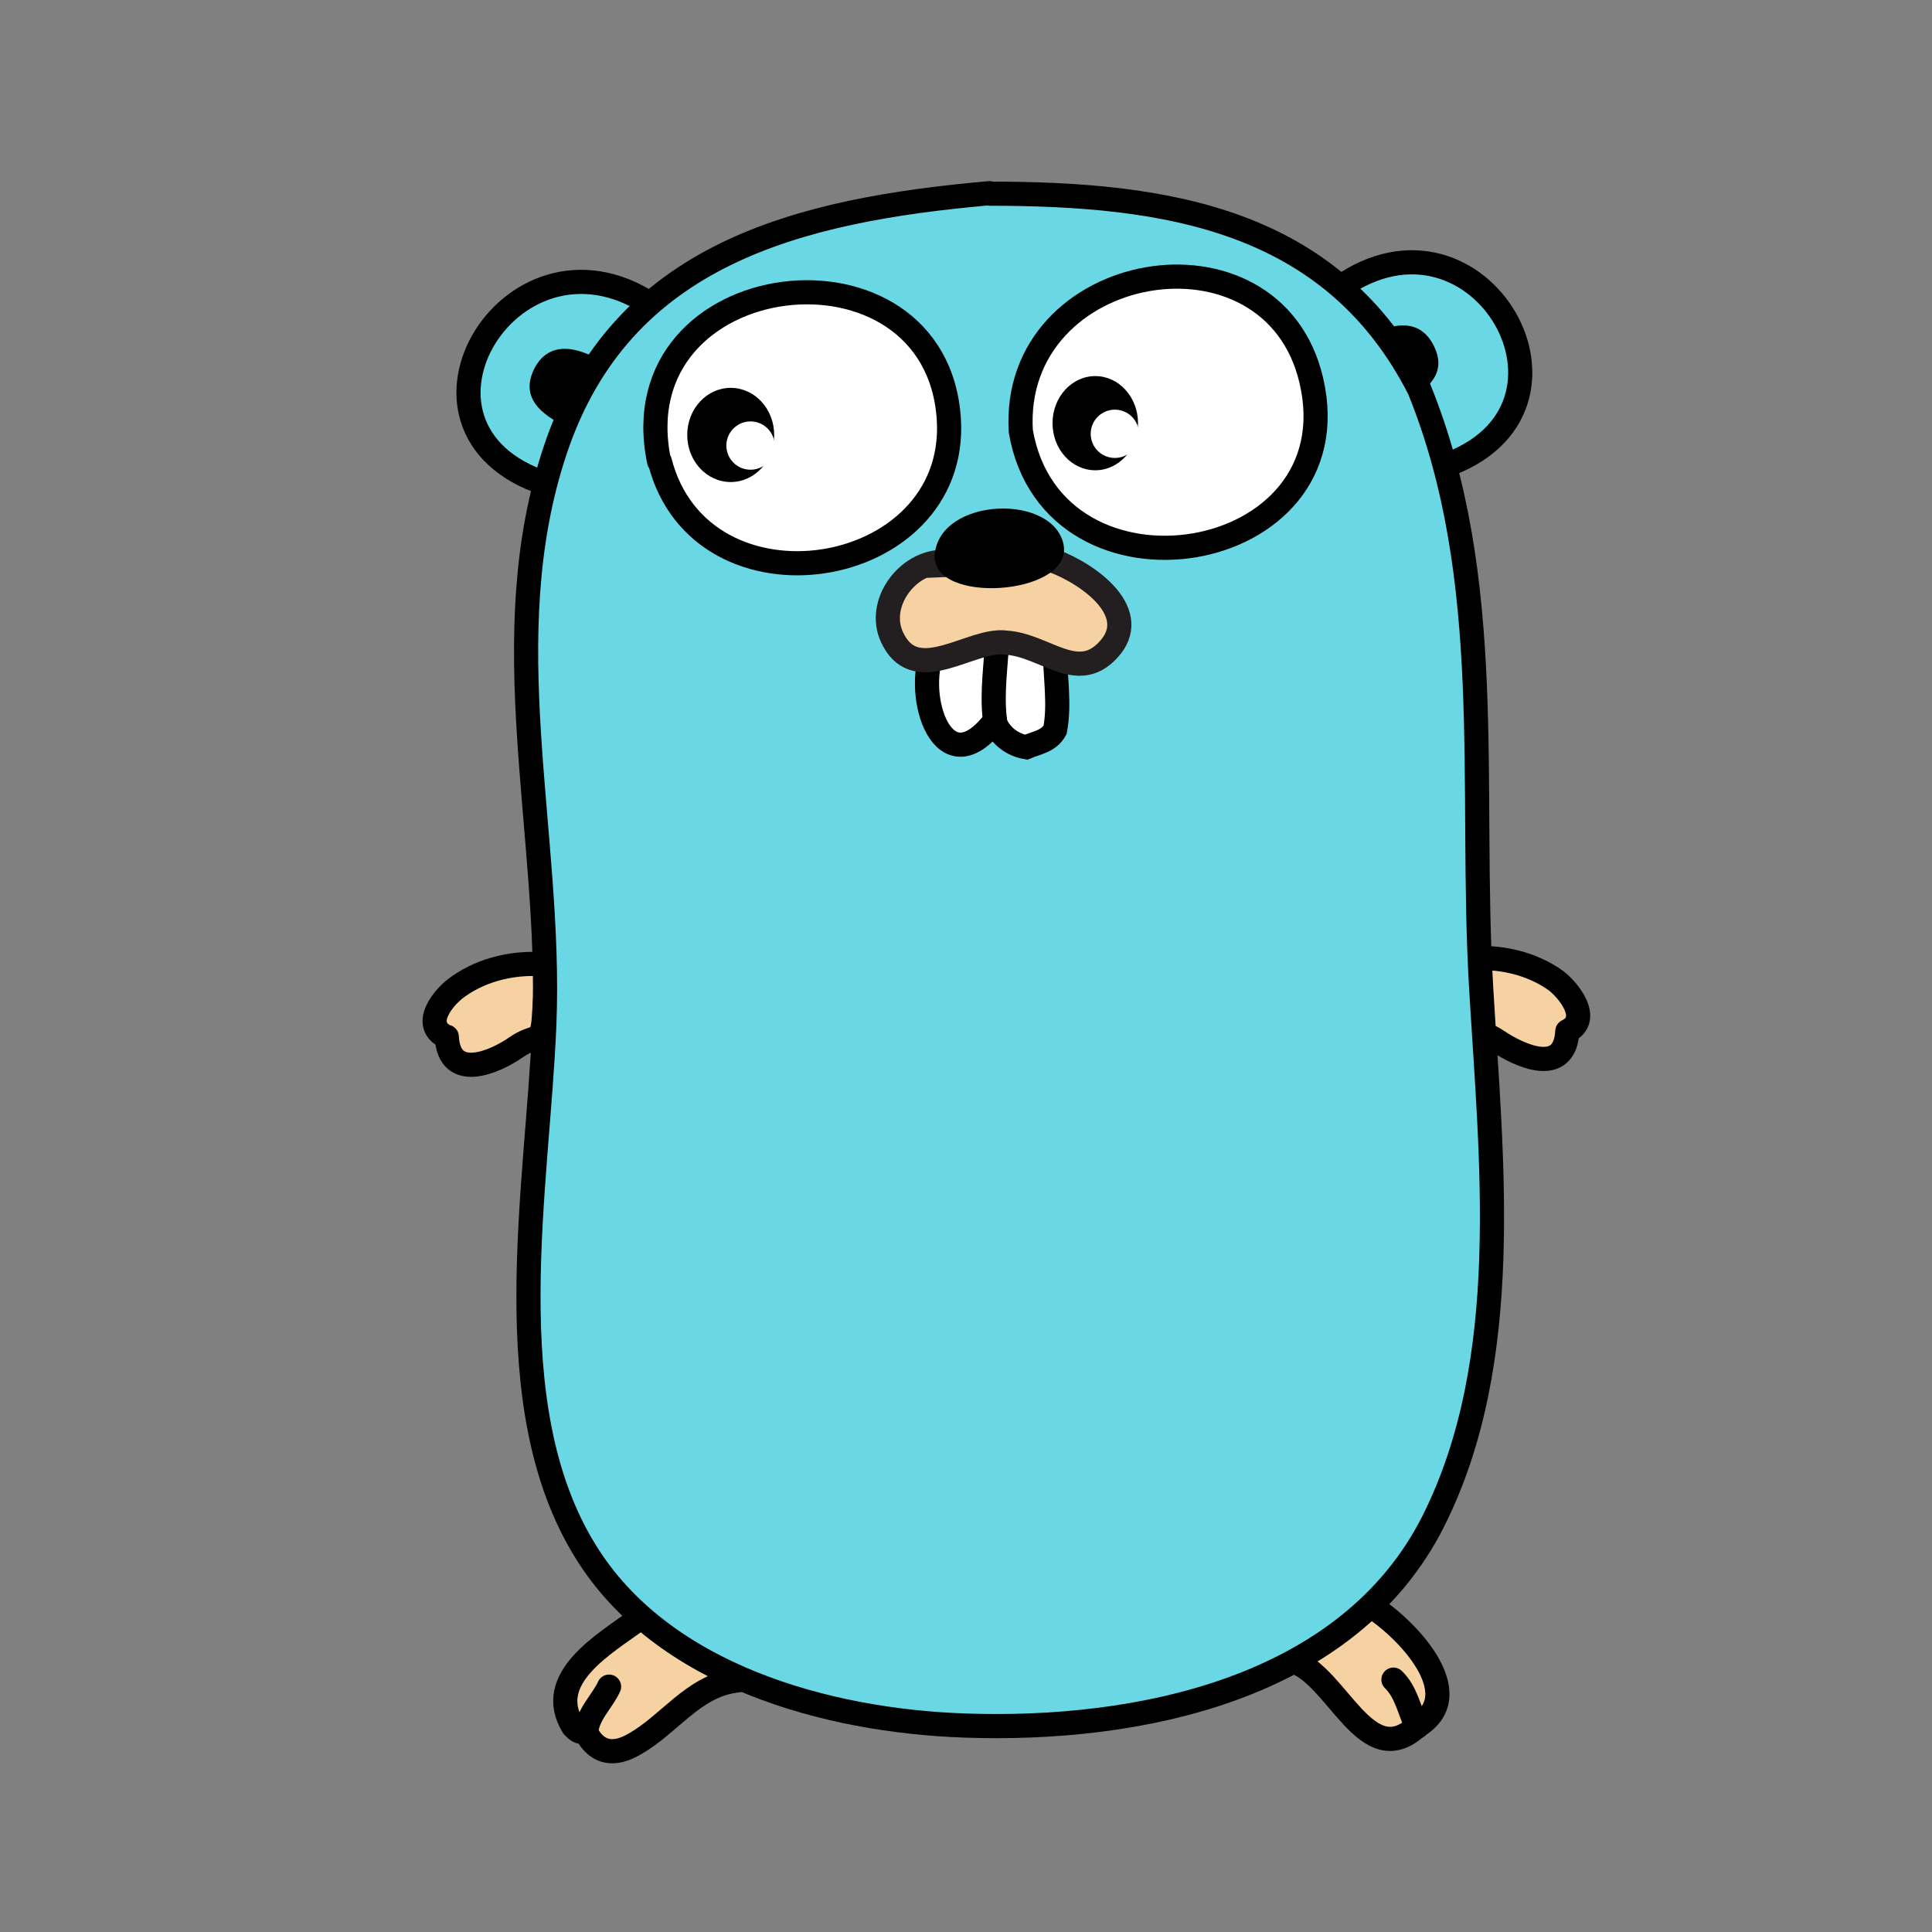 <svg width="80" height="80" viewBox="0 0 80 80" role="img">
  <rect x="0" y="0" width="80" height="80" fill="#808080" stroke="none"/>
  <g fill="none" fill-rule="evenodd">
    <path fill="#F6D2A2" stroke="#000" d="M18.5 42.93c.1 1.9 2.02 1.03 2.88.43.82-.57 1.06-.1 1.14-1.22.04-.73.13-1.47.1-2.2-1.26-.12-2.6.17-3.63.9-.6.4-1.6 1.6-.5 2.1" stroke-linecap="round"/>
    <path fill="#6AD7E5" stroke="#000" d="M22.93 20.13c-7.33-2.06-1.88-11.38 4-7.54l-4 7.5zm32.55-8.23c5.8-4.1 11.04 5.1 4.3 7.4l-4.3-7.4z" stroke-linecap="round"/>
    <path fill="#F6D2A2" stroke="#000" d="M56.73 66.48c1.47.9 4.16 3.67 1.95 5-2.12 1.95-3.3-2.13-5.17-2.7.8-1.08 1.9-2.08 3.3-2.3z" stroke-linecap="round"/>
    <path stroke="#000" d="M58.68 71.5c-.33-.67-.44-1.43-.98-1.95" stroke-linecap="round"/>
    <path fill="#F6D2A2" stroke="#000" d="M30.4 69.6c-1.72.26-2.7 1.82-4.13 2.62-1.36.8-1.88-.26-2-.48-.2-.1-.2.1-.53-.24-1.25-2 1.32-3.44 2.66-4.43 1.86-.37 3.03 1.24 4 2.53z" stroke-linecap="round"/>
    <path stroke="#000" d="M24.27 71.74c.06-.76.66-1.27.95-1.9" stroke-linecap="round"/>
    <path fill="#000" fill-rule="nonzero" d="M23.24 17.56c-.97-.5-1.68-1.2-1.1-2.33.56-1.03 1.57-.92 2.54-.4l-1.44 2.73zm35-.96c.98-.53 1.7-1.22 1.1-2.34-.55-1.03-1.57-.92-2.54-.4l1.45 2.73z"/>
    <path fill="#F6D2A2" stroke="#000" d="M64.9 42.7c-.1 1.9-2 1-2.87.42-.82-.57-1.06-.1-1.13-1.22-.05-.74-.13-1.47-.1-2.2 1.25-.13 2.6.17 3.62.9.53.4 1.5 1.6.48 2.1" stroke-linecap="round"/>
    <path fill="#6AD7E5" stroke="#000" d="M40.97 8.02c7.34 0 14.2 1.04 17.8 8.1 3.2 7.9 2.07 16.4 2.56 24.75.42 7.17 1.36 15.45-1.97 22.1-3.5 6.98-12.24 8.74-19.44 8.48-5.65-.2-12.5-2.05-15.68-7.22-3.75-6.06-1.97-15.07-1.7-21.82.32-7.9-2.16-16 .46-23.8C25.72 10.5 33.07 8.7 40.97 8" stroke-linecap="round"/>
    <path fill="#FFF" stroke="#000" d="M42.27 17.86c1.32 7.66 13.83 5.63 12.03-2.1-1.6-6.9-12.47-5-12.03 2.1M27.32 19.1c1.7 6.66 12.37 4.96 11.97-1.73-.5-8-13.7-6.46-12 1.73m16.4 7.95c0 1 .2 2.1 0 3.17-.26.48-.76.53-1.2.72-.58-.1-1.08-.48-1.3-1.04-.17-1.2.04-2.38.1-3.58l2.36.73z" stroke-linecap="round"/>
    <g transform="translate(28.397 16.02)">
      <ellipse cx="1.86" cy="1.99" fill="#000" fill-rule="nonzero" rx="1.8" ry="1.95"/>
      <ellipse cx="2.68" cy="2.43" fill="#FFF" rx="1" ry="1"/>
    </g>
    <g transform="translate(43.463 15.533)">
      <ellipse cx="1.89" cy="1.99" fill="#000" fill-rule="nonzero" rx="1.77" ry="1.95"/>
      <ellipse cx="2.7" cy="2.43" fill="#FFF" rx="1" ry="1"/>
    </g>
    <path fill="#FFF" stroke="#000" d="M38.63 26.94c-.8 1.9.44 5.7 2.57 2.9-.15-1.2.06-2.38.1-3.58l-2.67.68z" stroke-linecap="round"/>
    <path fill="#F6D2A2" stroke="#231F20" d="M38.9 23.27c-1.47.12-2.66 1.87-1.9 3.24 1 1.9 3.26-.1 4.66.1 1.6.1 2.94 1.7 4.23.3 1.4-1.5-.7-3.1-2.3-3.7l-4.8.2z" stroke-linecap="round"/>
    <path fill="#000" fill-rule="nonzero" d="M38.7 23.2c-.1-2.55 4.74-2.86 5.32-.74.57 2.12-5.07 2.6-5.3.73-.2-1.5 0 0 0 0z"/>
  </g>
</svg>
